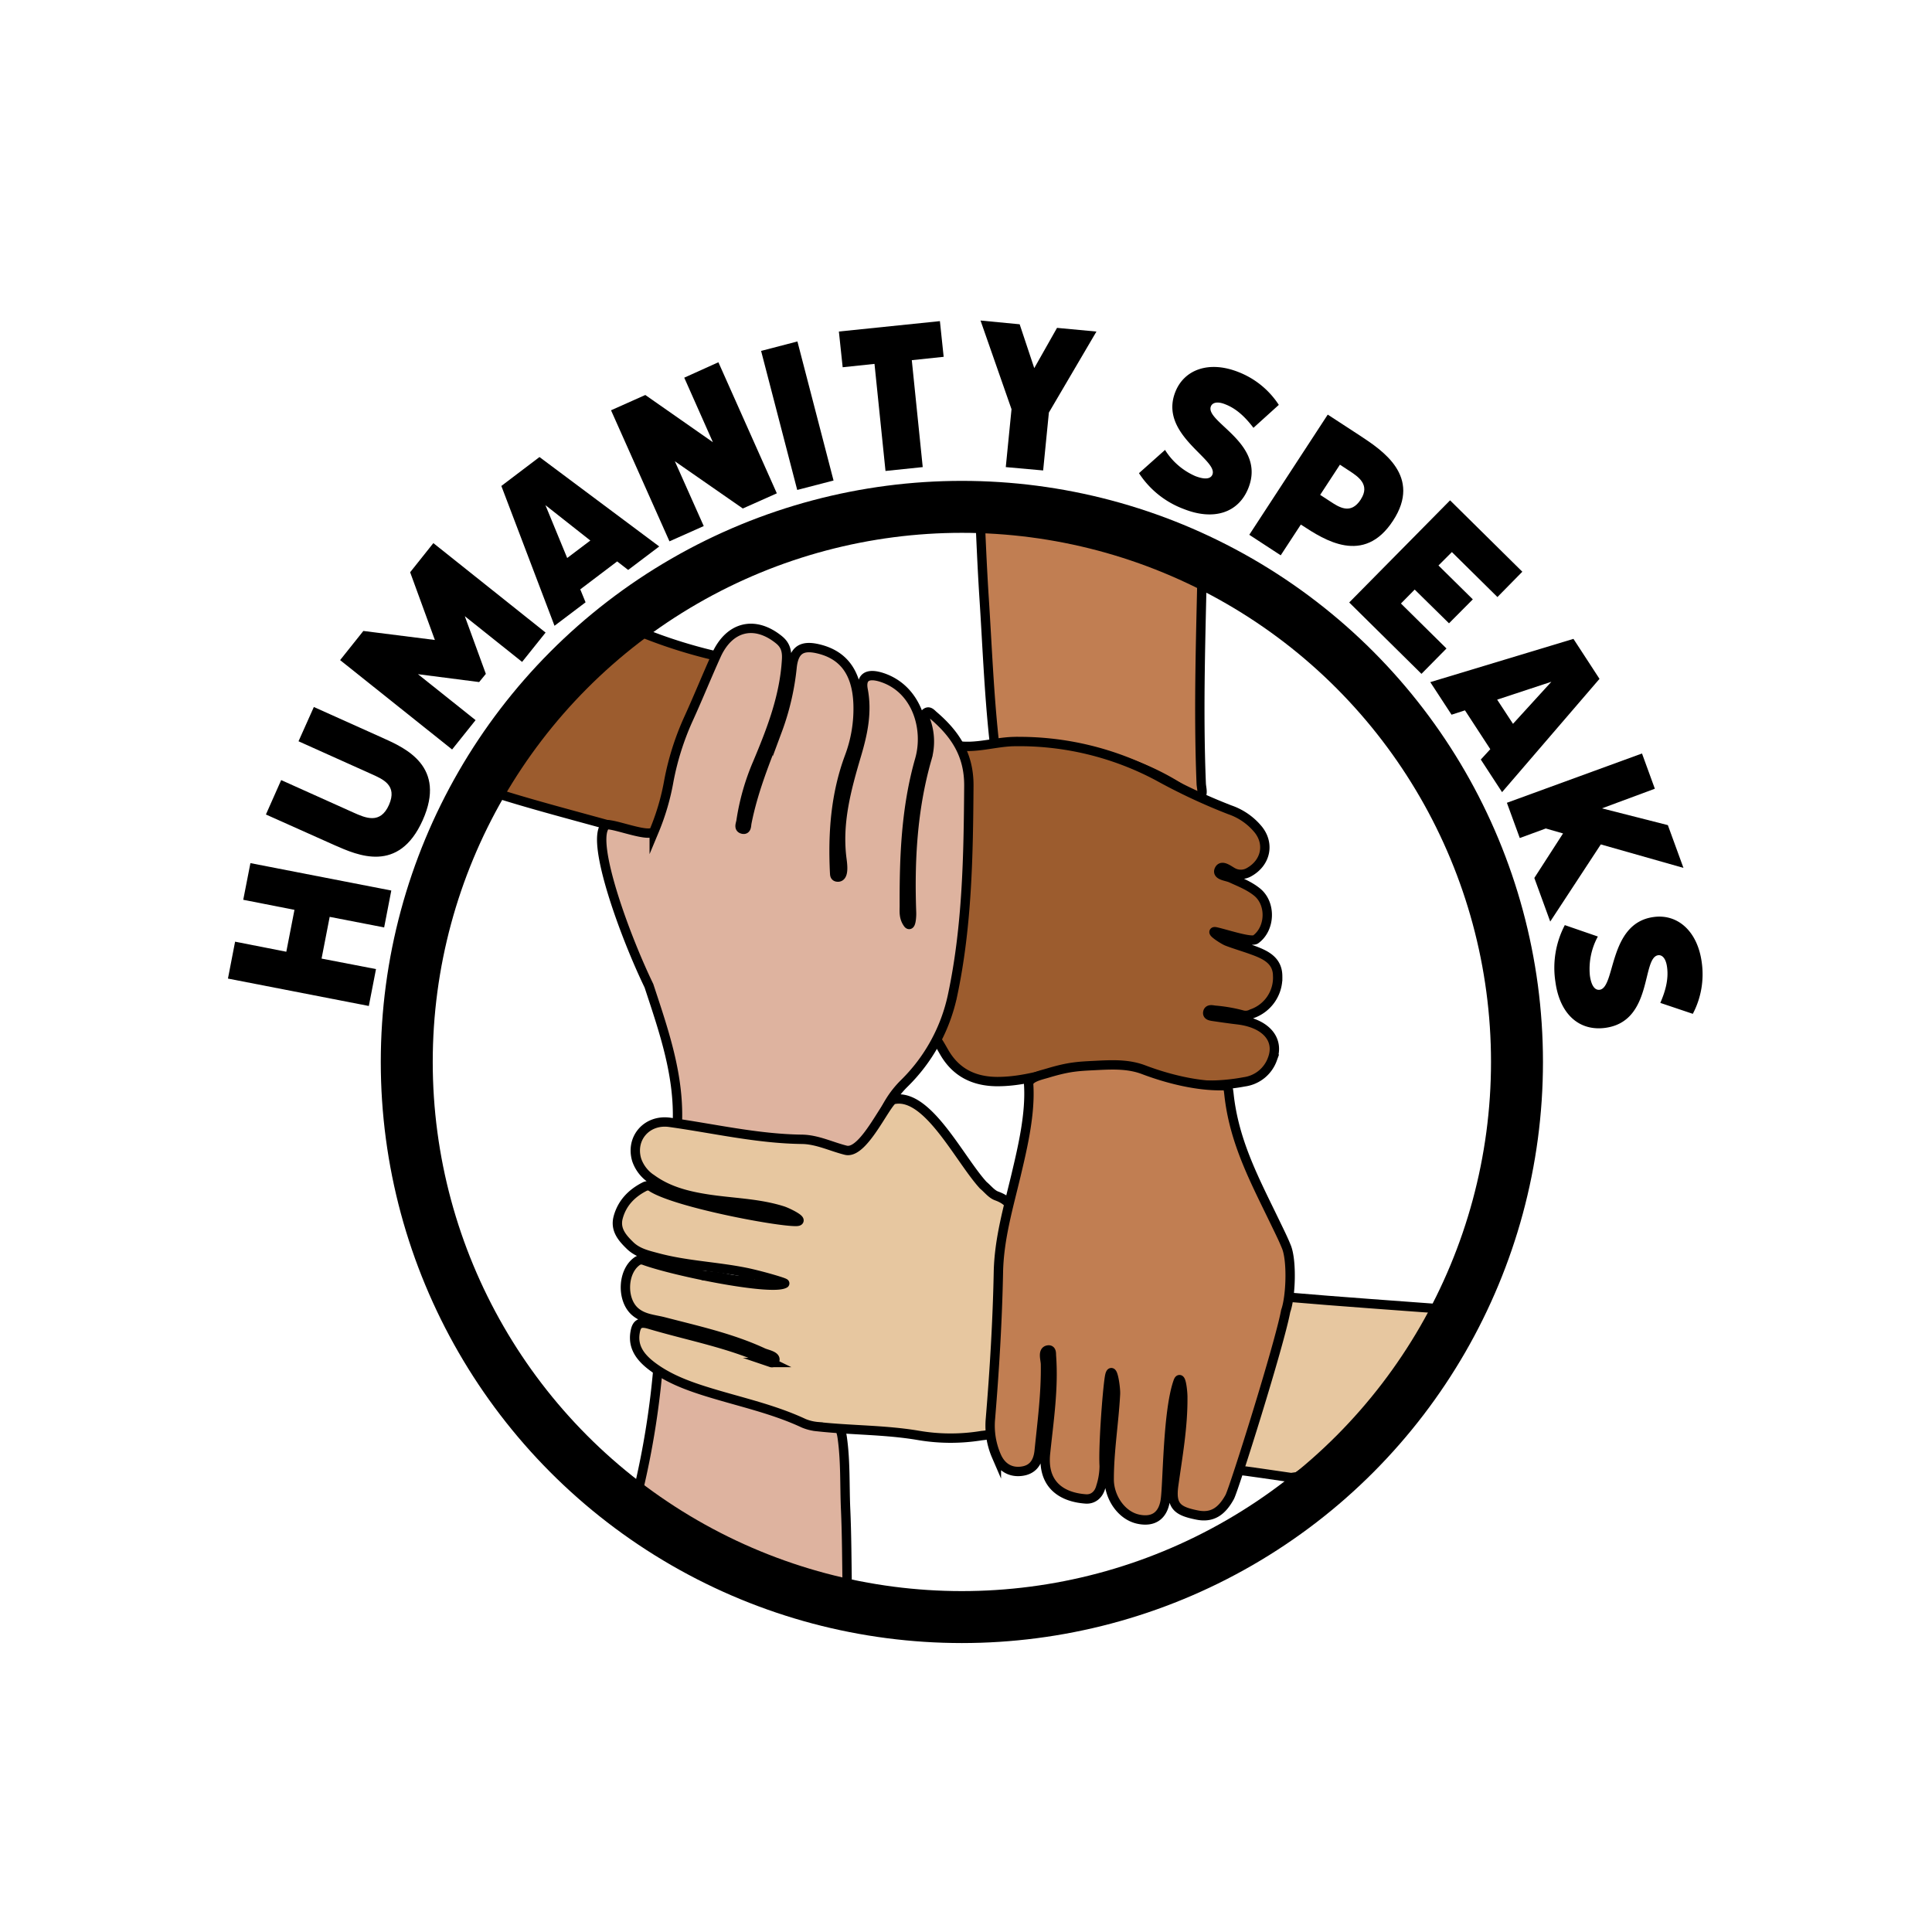 <svg id="Layer_1" data-name="Layer 1" xmlns="http://www.w3.org/2000/svg" viewBox="0 0 576 576"><defs><style>.cls-1{fill:#b1b5ba;}.cls-2{fill:#e7c7a0;}.cls-2,.cls-3,.cls-4,.cls-5,.cls-6{stroke:#000;stroke-miterlimit:10;}.cls-2,.cls-3,.cls-4,.cls-5{stroke-width:2.79px;}.cls-3{fill:#c17e52;}.cls-4{fill:#9c5c2e;}.cls-5{fill:#deb39f;}.cls-6{fill:none;stroke-width:15.49px;}</style></defs><path d="M74.66,257.33l42,8.17-2.13,11-16.24-3.15-2.42,12.44,16.23,3.13-2.14,11-42-8.17,2.13-11,15.27,3,2.43-12.49-15.27-3Z"/><path d="M83.83,232.57l21.56,9.69c3.6,1.61,8,3.56,10.58-2.3s-1.8-7.66-5.41-9.27L89,221l4.57-10.22L114.1,220c6.83,3.06,19.08,8.54,11.92,24.54S106.62,255,99.79,252l-20.51-9.17Z"/><path d="M129.2,161.92l33.46,26.67-7,8.75L138.57,183.7l6.28,17.21-2,2.44L124.61,201l17.18,13.7-7,8.75L101.4,196.8l6.93-8.69,21.32,2.69-7.37-20.19Z"/><path d="M184,167.38l-11,8.33,1.58,3.86-9.26,7-15.85-41.69,11.37-8.62,35.7,26.66-9.26,7Zm-8-6.23L162.61,150.6l6.49,15.76Z"/><path d="M214.18,108l17.42,39.08-10.14,4.52L201.2,137.52l8.61,19.32-10.22,4.55-17.42-39.07,10.22-4.56,20.15,14.08L204,112.6Z"/><path d="M237.74,101.8l10.77,41.46-10.83,2.81-10.77-41.45Z"/><path d="M281.34,106.38l-9.5,1,3.26,31.88L264,140.41l-3.28-31.92-9.49,1L250.1,98.84l30.12-3.1Z"/><path d="M326.89,98.85,312.71,123,311,140.26l-11.14-1L301.57,122l-9.24-26.44L304,96.68l4.35,13.07,6.79-12Z"/><path d="M339.57,141.07l7.77-6.93a20.1,20.1,0,0,0,9,7.79c2.91,1.14,4.62.85,5.13-.45,1.79-4.52-16.08-11.93-11.06-24.63,2.62-6.66,10-9.41,18.79-5.94a25.28,25.28,0,0,1,12.06,9.8l-7.56,6.84c-2.22-2.91-4.86-5.64-8.38-7-2.45-1-3.88-.47-4.31.6-1.84,4.67,16.48,10.93,11.19,24.33-2.93,7.42-10.33,9.81-19.21,6.3A27.3,27.3,0,0,1,339.57,141.07Z"/><path d="M415.3,155.26c-8.72,13.37-20.51,5.67-27.05,1.4l-.42-.27-6,9.17-9.37-6.12,23.39-35.83,9.65,6.29C412.1,134.26,424,142,415.3,155.26Zm-9.6-6.37c2.88-4.41-.77-6.79-3.53-8.59l-2.69-1.76-5.89,9,2.69,1.75c3,2,6.41,4.25,9.42-.37Z"/><path d="M432.86,164.59l-4,4,10.24,10.1-7.1,7.14-10.23-10.06-4.1,4.16,13.58,13.41-7.46,7.56-21.54-21.28,30.07-30.45,21.54,21.28L446.44,178Z"/><path d="M444.31,223.36l-7.55-11.58-4,1.3-6.34-9.71,42.68-12.9,7.77,11.92-29.05,33.78-6.34-9.72Zm6.77-7.56,11.44-12.54-16.16,5.33Z"/><path d="M466,248.48,460.86,247l-7.76,2.85-3.84-10.51,40.28-14.7,3.83,10.51L477.6,241l19.65,5,4.65,12.75-24.64-7-15.08,23-4.74-13Z"/><path d="M466.53,275.81l9.85,3.4A20.18,20.18,0,0,0,474,290.83c.42,3.1,1.52,4.44,2.91,4.26,4.81-.65,2.54-19.86,16.08-21.69,7.09-1,13.09,4.12,14.36,13.5a25.32,25.32,0,0,1-2.66,15.36L495,299c1.46-3.36,2.54-7,2-10.74-.36-2.61-1.49-3.62-2.63-3.47-5,.68-1.49,19.72-15.76,21.65-7.91,1.07-13.6-4.22-14.88-13.68A27.43,27.43,0,0,1,466.53,275.81Z"/><path class="cls-1" d="M374.64,180.76l-.76-.83Z"/><path class="cls-1" d="M143,401l-.48-.69Z"/><path class="cls-1" d="M429.41,237.26l-.32-.14.07-.33A.83.83,0,0,1,429.41,237.26Z"/><path class="cls-2" d="M431.59,395.26c-2.78,1.43-3.64,4.06-5.22,6.23-1.88,2.78-4.94,5-5.61,8.35-2.74.63-3.6,2.62-4.44,4.62-2.11,2.13-5.09,3.71-5.67,6.79-2.78.81-4.36,2.79-6.11,4.61-1.22,2-4.17,2.85-4.68,5.32-2.09.35-3.27,1.66-4.37,3.07l-8.67,6-1.89.27c-5.87-.84-11.73-1.75-17.61-2.46-2.49-.31-2.86-1.09-1.25-2.6,6.22-5.81,7.34-12.86,7.19-20.45-.17-8.13,1.69-16.12,3.43-24.09.72-3.32,2.49-4.61,6.65-4.25,16.43,1.42,32.89,2.55,49.34,3.78C433.1,392.26,431.56,393.61,431.59,395.26Z"/><path class="cls-3" d="M358.51,165.49c-.45,22.71-1.31,45.42-.38,68.14.06,1.4.77,3.3-.53,4.1s-2.63-.68-3.76-1.46c-12-8.25-25.45-12-39.5-14a37.39,37.39,0,0,0-13.82.78c-2.59.62-3.88.19-4.22-3.08-1.47-13.9-2-27.86-2.91-41.8-.62-9.65-1-19.33-1.43-29l4.88-.34,3.84.07c1.68,1.13,3.55.88,5.4.84l3.84.11c1.55.38,3,1.13,4.7.87,1.31,1.43,3,.68,4.54.86,1.55.37,3,1.15,4.68.89l3.85.87,4.67,1.66,4.55.89a7.19,7.19,0,0,0,4.67,1.71c1.07,1.29,2.55.74,3.86.92,1.05,1.88,3,1.94,4.69,2.42l4.49,1.71Z"/><path class="cls-4" d="M363.51,259.26c-.88,1.76,2.2,1.92,3.44,2.49,2.73,1.24,5.54,2.34,7.86,4.23,4.22,3.45,3.94,10.88-.44,14.08-1.29.93-8.34-1.43-11.74-2.22-2.38-.56,2.06,2.35,3.21,2.79,2.41.92,4.91,1.64,7.34,2.52,4,1.43,7.74,3.09,7.74,7.91a11.38,11.38,0,0,1-7.73,11.2,3.75,3.75,0,0,1-2.95.3,46.23,46.23,0,0,0-8.09-1.38c-.8-.12-1.85-.38-2.06.62s.88,1.12,1.66,1.24c2.44.36,4.88.71,7.33,1,8.27,1,12.52,5.83,10.26,11.75a10.37,10.37,0,0,1-8.34,6.74,58.54,58.54,0,0,1-30.15-2.27c-8.88-3.13-18.15-2.61-27-.46-5.59,1.35-10.52,2.63-16.4,2.66-7.16,0-12.46-2.77-15.89-8.65-1.32-2.27-2.5-4.67-4.71-6.31-1.61-1.19-1.58-2.38-1-4,8.64-24.93,9.53-50.58,8-76.46a13.2,13.2,0,0,0-.56-2.64c-.4-1.41-.08-2.45,1.68-2.15,5.84,1,11.4-1,17.13-1.16a88,88,0,0,1,43.18,10.34,175.22,175.22,0,0,0,21.37,10,18.89,18.89,0,0,1,8.52,5.93c3.42,4.32,2.17,9.89-2.76,12.65a4.94,4.94,0,0,1-4.69.15C366.47,259.55,364.33,257.64,363.51,259.26Z"/><path class="cls-4" d="M187.58,187a149.24,149.24,0,0,0,26.73,8.75c3.57.79,4.35,2.19,2.66,5.12a137,137,0,0,0-15.53,38.65,15.82,15.82,0,0,1-1.32,3.25c-3.34,6.94-4.82,7.15-12.74,4.89-14.67-4.19-29.53-7.84-44-12.66,0-.76,0-1.52-.06-2.27,3.29-1.34,3.76-4.32,5-6.84,2.51-2.48,5.21-4.87,5.49-8.51,2.47-.4,3.29-2.22,4.24-3.94,2.39-2.32,5.36-4.26,6.24-7.57a5.17,5.17,0,0,0,4.31-3.74c2.19-1.48,4.43-2.93,5.45-5.37,2.17-.6,3.71-1.75,4.22-3.8a9.61,9.61,0,0,0,6.26-5.36Z"/><path class="cls-5" d="M249.45,261.45c2.3.5,1.79-3.47,1.57-5.16-1.47-10.92,1.36-21.14,4.39-31.39,1.85-6.26,3.2-12.58,1.92-19.28-.73-3.89,1.49-5,5.66-3.63,10.43,3.45,13.8,15.41,11.21,24.47-4.09,14.28-4.65,28.88-4.59,43.57,0,1.71-.23,3.43,1,5.22,1,1.52,1.2-2.05,1.16-3.15-.56-15.38.26-30.62,4.46-45.5a18.29,18.29,0,0,0-.24-11.76c-.28-.75-.78-1.91.32-2.46.81-.4,1.42.43,2,.92,6.38,5.46,10.61,11.65,10.54,21-.15,21-.49,41.87-4.86,62.46a51.87,51.87,0,0,1-14.52,26.36,29,29,0,0,0-7,11.33c-1,3-2.21,6-3.21,9s-3.68,4.38-6.14,3.41c-11.81-4.63-24.35-4-36.53-6-4.19-.66-8.2-2.37-12.5-2.49-1.59,0-2.29-.76-2.19-2.49.85-14.78-3.94-28.36-8.43-42-7.26-15-17-42-13.25-47.44-.48-2.46,13.61,4,14.83,1.25a70.26,70.26,0,0,0,4.36-14.89,81.16,81.16,0,0,1,5.69-18.12c2.92-6.38,5.55-12.91,8.44-19.31,3.9-8.65,11.46-10.49,18.69-4.64,1.84,1.49,2.43,3.21,2.28,5.86-.61,11-4.5,21-8.67,30.93a69.76,69.76,0,0,0-4.91,17.22c-.12.86-.77,2.09.39,2.44,1.32.39,1.19-1,1.35-1.86,1.9-9.6,5.55-18.58,9.11-27.59a76,76,0,0,0,4.39-19c.59-4.89,2.84-6.37,7.49-5.35,7.83,1.73,11.83,7.16,12.16,16.54a40.75,40.75,0,0,1-2.57,15.69c-4.17,11.19-5,22.78-4.42,34.58C248.88,260.51,248.76,261.26,249.45,261.45Z"/><path class="cls-5" d="M198,450c-1.11-.85-2.09-2-3.67-1.74-.21-2.6-2.82-2.83-3.88-4.59a250.46,250.46,0,0,0,5.56-34c.21-2.59.54-3.49,3.15-2,6.05,3.44,12.64,5.49,19.21,7.46a90.35,90.35,0,0,1,16.38,6.17,27.51,27.51,0,0,0,12.35,3.06c2.88.06,3.6,1.51,4,4.24,1,7,.7,14.12,1,21.18.37,8,.35,16.07.5,24.11-4.93-.11-9.45-2.24-14-3.7a119.49,119.49,0,0,1-20.29-8.52,10.45,10.45,0,0,0-2.59-.64,6.72,6.72,0,0,0-3.65-1.65c-.17-.68-.37-1.35-1.06-1.61C206.22,456,202.6,452.05,198,450Z"/><path class="cls-2" d="M221.9,379.26c-8.58-1.68-17.41-2-25.89-4.28-2.88-.77-5.85-1.42-8.12-3.6-2.44-2.36-4.56-4.84-3.58-8.46,1.15-4.23,4-7.19,7.95-9.18a2.07,2.07,0,0,1,2.21.3c7.59,4.64,37.27,10.23,42.91,10.12,2.91-.06-2.63-2.72-4-3.16-7.39-2.35-15.18-2.37-22.77-3.58-5.82-.92-11.43-2.37-16.26-5.86a11.14,11.14,0,0,1-4.52-5.73c-1.94-6.44,3-12.17,9.83-11.22,13.13,1.83,26.07,4.89,39.43,5.06,4.55.06,8.71,2.17,13.08,3.26,5.65,1.41,12.81-16.37,14.64-15.19,9.91-1.62,19.19,17.79,26.34,25.62,1.32,1.08,2.45,2.64,4,3.2,5.36,1.94,5.32,5.36,3.83,9.86-1.39,4.16-1.68,8.58-1.9,13-.73,15.05-1.61,30.11-2.19,45.17-.14,3.45-2.66,3.16-4.62,3.48a56.94,56.94,0,0,1-18.65-.16c-9.86-1.65-19.84-1.48-29.72-2.56a14,14,0,0,1-4.24-1c-9.51-4.45-19.83-6.54-29.78-9.7-5.57-1.77-11-3.89-15.65-7.45-3.26-2.51-5.62-5.55-4.89-9.92.4-2.4,1.24-3.37,4.28-2.46,12.15,3.62,24.77,5.8,36.28,11.4a.82.82,0,0,0,.94-.31c1-1.63-2.1-2.06-3.33-2.63C218.1,398.92,208,396.7,198,394.1c-3-.78-6.23-.88-8.75-3.14-3.94-3.55-3.67-11.76.58-14.87a2.18,2.18,0,0,1,2.21-.32c9.33,3.38,38,9.15,41.91,6.87C234.22,382.42,226.24,380.1,221.9,379.26Z"/><path class="cls-3" d="M351.2,412c-3.15,9-3.05,30.68-3.79,35.34s-3.63,6.5-8,5.59c-5.12-1.06-8.74-6.61-8.72-11.89,0-8.55,1.44-17,1.88-25.46.09-1.81-.86-8.37-1.64-5.72-.62,2.09-2.1,21-1.73,27.21a20.6,20.6,0,0,1-1,6.18c-.58,2.3-2.24,3.79-4.49,3.64-7.36-.52-13-4.41-12-13.65,1-9.64,2.48-19.26,1.76-29-.05-.63.13-1.92-1-1.76-1.73.26-.81,2.81-.78,4.21.15,8.68-1,17.25-1.87,25.85-.36,3.49-1.94,5.73-5.39,6.11s-6-1.39-7.37-4.57a22.77,22.77,0,0,1-1.77-11.17c1.2-14.52,2.08-29.06,2.37-43.62.2-10,3-19.4,5.28-29,2-8.42,4.31-18.31,3.74-27-.13-2,3.63-2.74,5.75-3.38,6.89-2.07,9.54-2,15.29-2.31,4.63-.22,9-.29,13.28,1.34,7.07,2.68,15.88,4.89,23.47,4.74,1.58,0,1.69.36,1.94,2.67,1.57,14.4,7.88,25.91,14,38.63,1.08,2.24,2.19,4.46,3.12,6.77,1.67,4.13,1.33,14.79-.22,19.12-1.85,10-15.26,52.63-16.68,55.42-2.43,4.43-5.32,6.28-9.72,5.4-5.87-1.17-7.84-2.62-7-8.81,1.21-8.69,2.79-17.37,2.72-26.21C352.68,415.26,352.1,409.34,351.2,412Z"/><path d="M217.51,361.66a25.52,25.52,0,0,0,4.19.2,12.58,12.58,0,0,1,3.52.9c1.17.37,2.45.28,3.58.72a7.69,7.69,0,0,0,3.7.62,1.44,1.44,0,0,0,1.4-1.4,1.41,1.41,0,0,0-1.4-1.39,6.77,6.77,0,0,1-3.17-.6,7.45,7.45,0,0,0-1.87-.3,8.66,8.66,0,0,1-1.74-.42,14.55,14.55,0,0,0-3.62-.9,31,31,0,0,1-3.85-.12,1.43,1.43,0,0,0-1.71,1,1.4,1.4,0,0,0,1,1.71h0Z"/><path d="M209.56,381.7a40.18,40.18,0,0,1,7,.83,26.59,26.59,0,0,0,7,.63,1.44,1.44,0,0,0,1.39-1.4,1.41,1.41,0,0,0-1.39-1.39,25.51,25.51,0,0,1-6.8-.62,39.85,39.85,0,0,0-7.22-.84,1.38,1.38,0,0,0-1.28,1.49v0a1.41,1.41,0,0,0,1.28,1.28Z"/><path d="M349.18,419.35c.82,5.59-1.23,11.17-1.39,16.75a1.4,1.4,0,0,0,2.79,0c.16-5.88,2.16-11.57,1.29-17.5a1.41,1.41,0,1,0-2.77.54,1.21,1.21,0,0,0,0,.18Z"/><circle class="cls-6" cx="286.77" cy="316.61" r="165.5"/></svg>